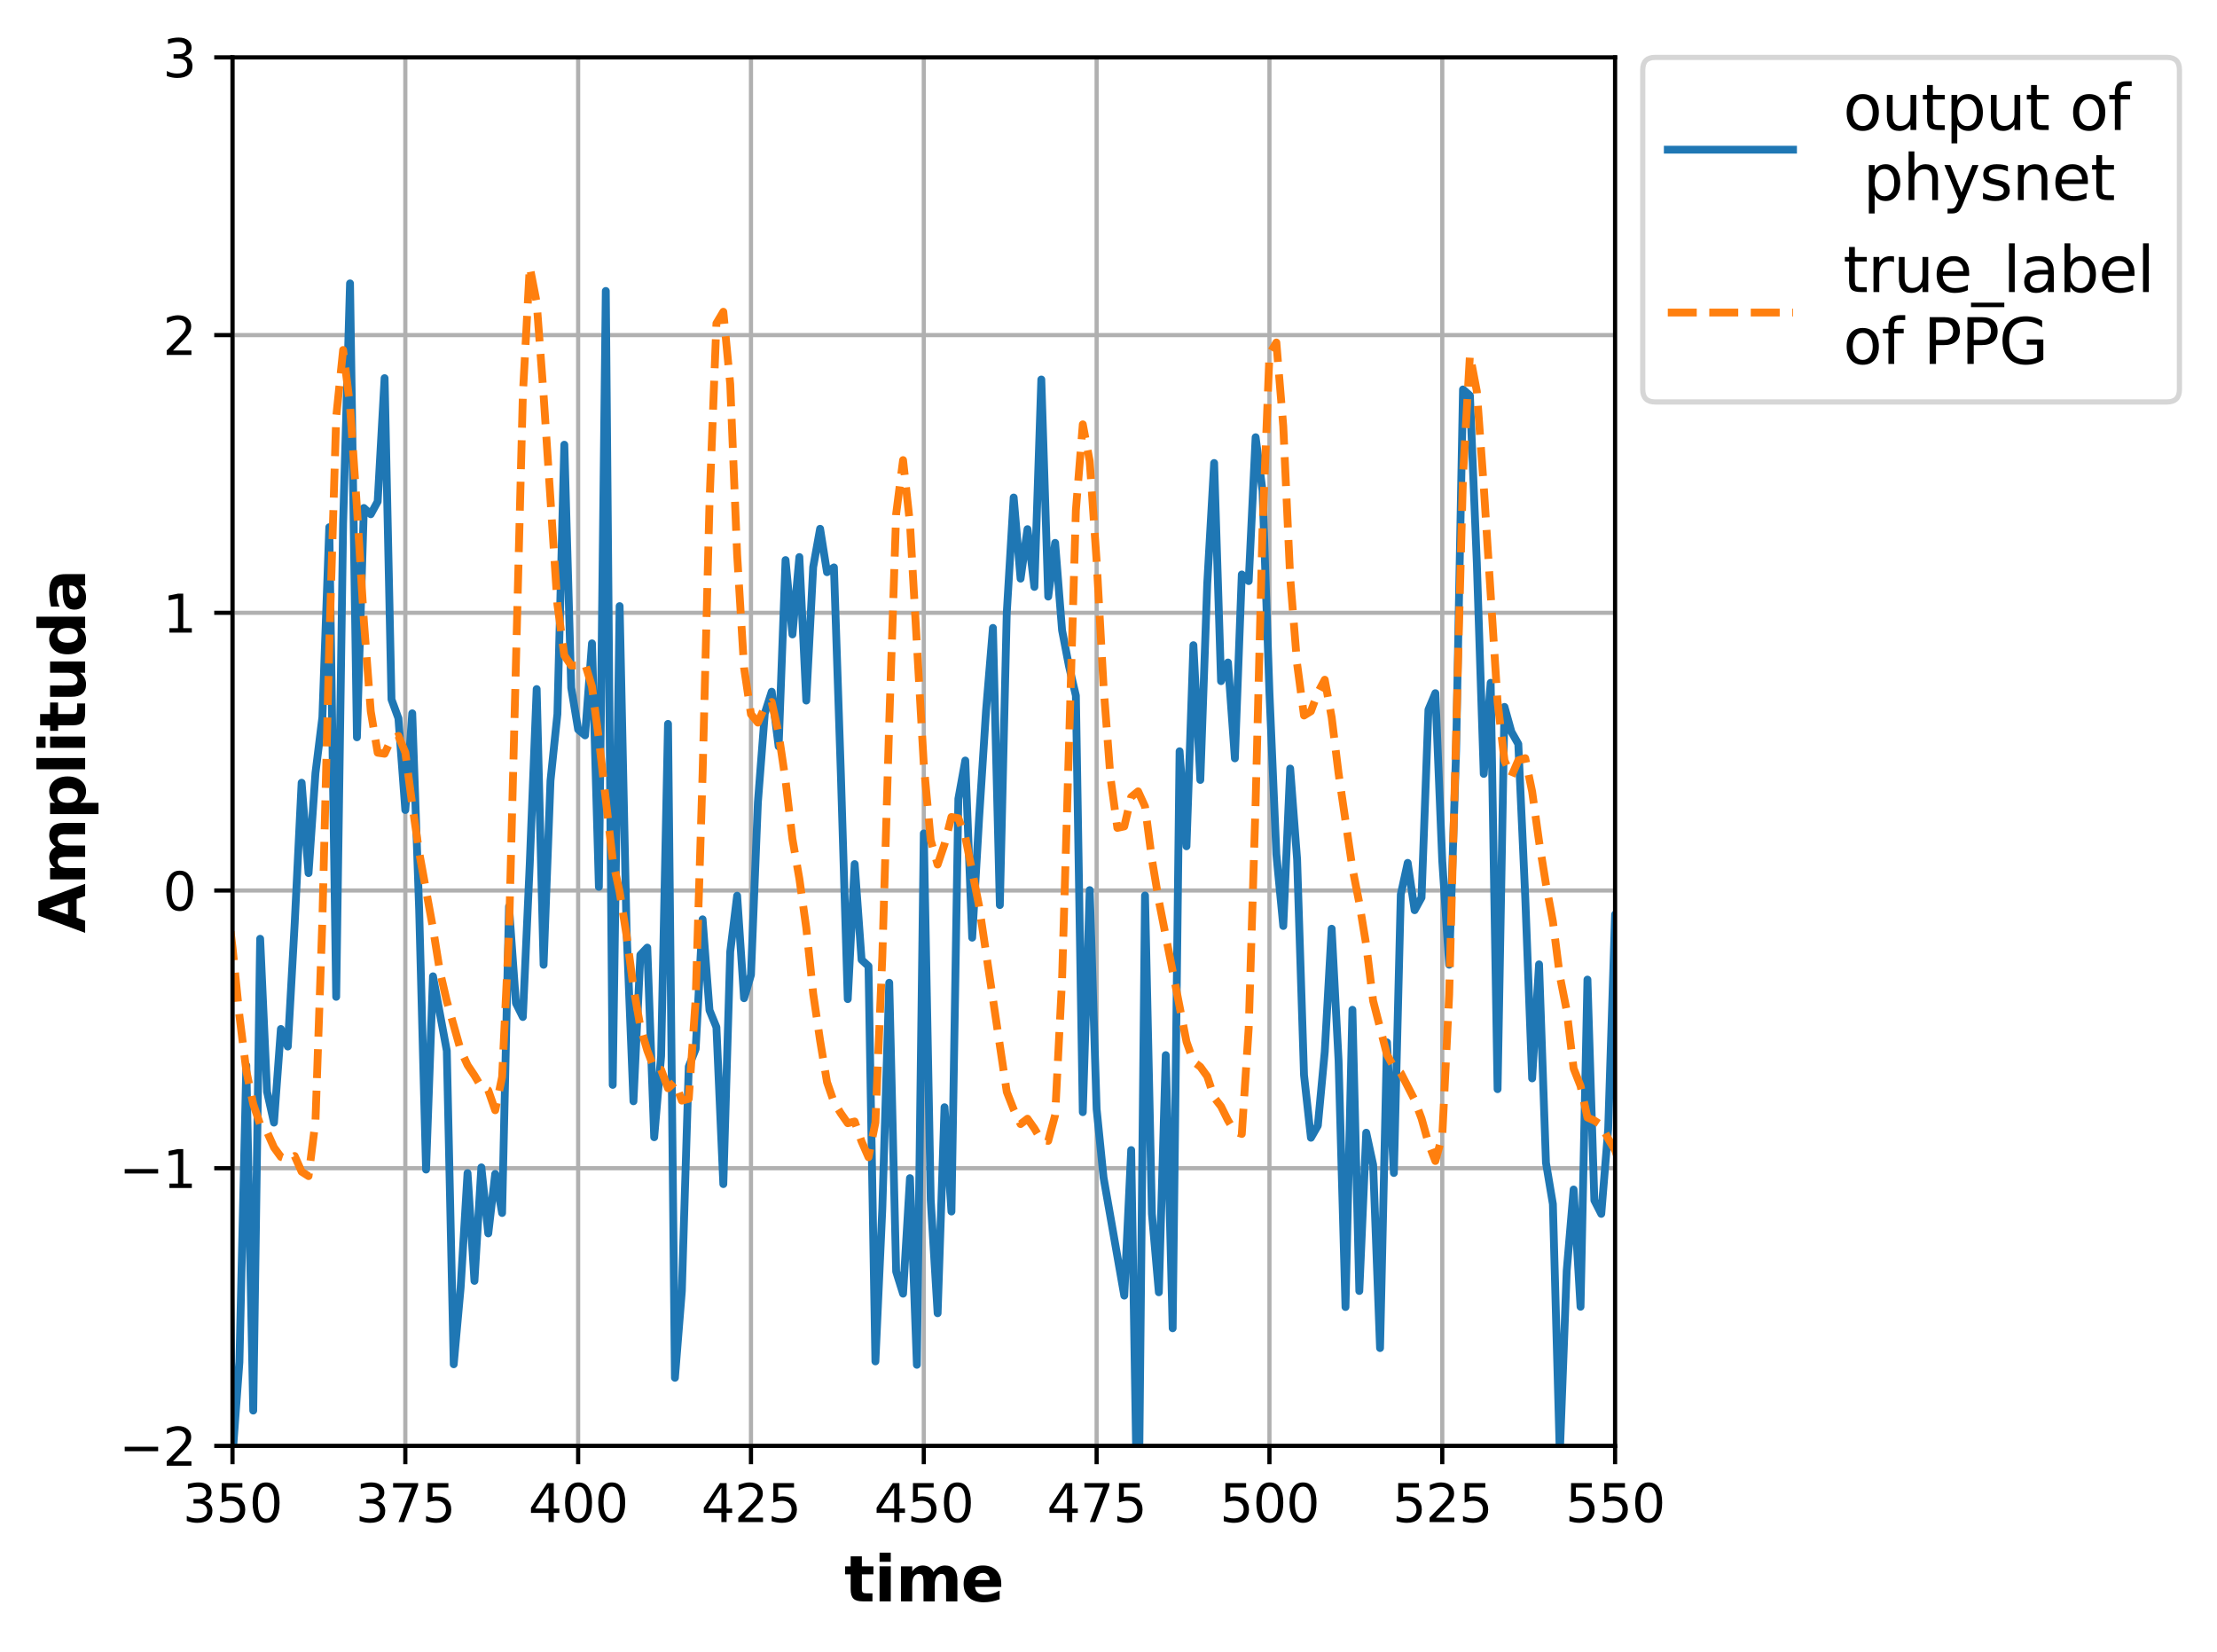 <?xml version="1.0" encoding="utf-8" standalone="no"?>
<!DOCTYPE svg PUBLIC "-//W3C//DTD SVG 1.1//EN"
  "http://www.w3.org/Graphics/SVG/1.1/DTD/svg11.dtd">
<svg xmlns:xlink="http://www.w3.org/1999/xlink" width="424.865pt" height="316.603pt" viewBox="0 0 424.865 316.603" xmlns="http://www.w3.org/2000/svg" version="1.1">
 <defs>
  <style type="text/css">*{stroke-linejoin: round; stroke-linecap: butt}</style>
 </defs>
 <g id="figure_1">
  <g id="patch_1">
   <path d="M 0 316.603 
L 424.865 316.603 
L 424.865 0 
L 0 0 
z
" style="fill: #ffffff"/>
  </g>
  <g id="axes_1">
   <g id="patch_2">
    <path d="M 44.556 277.111 
L 309.516 277.111 
L 309.516 10.999 
L 44.556 10.999 
z
" style="fill: #ffffff"/>
   </g>
   <g id="matplotlib.axis_1">
    <g id="xtick_1">
     <g id="line2d_1">
      <path d="M 44.556 277.111 
L 44.556 10.999 
" clip-path="url(#p9f1ed91731)" style="fill: none; stroke: #b0b0b0; stroke-width: 0.8; stroke-linecap: square"/>
     </g>
     <g id="line2d_2">
      <defs>
       <path id="m38f7ba5876" d="M 0 0 
L 0 3.5 
" style="stroke: #000000; stroke-width: 0.8"/>
      </defs>
      <g>
       <use xlink:href="#m38f7ba5876" x="44.556" y="277.111" style="stroke: #000000; stroke-width: 0.8"/>
      </g>
     </g>
     <g id="text_1">
      <!-- 350 -->
      <g transform="translate(35.012 291.71) scale(0.1 -0.1)">
       <defs>
        <path id="DejaVuSans-33" d="M 2597 2516 
Q 3050 2419 3304 2112 
Q 3559 1806 3559 1356 
Q 3559 666 3084 287 
Q 2609 -91 1734 -91 
Q 1441 -91 1130 -33 
Q 819 25 488 141 
L 488 750 
Q 750 597 1062 519 
Q 1375 441 1716 441 
Q 2309 441 2620 675 
Q 2931 909 2931 1356 
Q 2931 1769 2642 2001 
Q 2353 2234 1838 2234 
L 1294 2234 
L 1294 2753 
L 1863 2753 
Q 2328 2753 2575 2939 
Q 2822 3125 2822 3475 
Q 2822 3834 2567 4026 
Q 2313 4219 1838 4219 
Q 1578 4219 1281 4162 
Q 984 4106 628 3988 
L 628 4550 
Q 988 4650 1302 4700 
Q 1616 4750 1894 4750 
Q 2613 4750 3031 4423 
Q 3450 4097 3450 3541 
Q 3450 3153 3228 2886 
Q 3006 2619 2597 2516 
z
" transform="scale(0.016)"/>
        <path id="DejaVuSans-35" d="M 691 4666 
L 3169 4666 
L 3169 4134 
L 1269 4134 
L 1269 2991 
Q 1406 3038 1543 3061 
Q 1681 3084 1819 3084 
Q 2600 3084 3056 2656 
Q 3513 2228 3513 1497 
Q 3513 744 3044 326 
Q 2575 -91 1722 -91 
Q 1428 -91 1123 -41 
Q 819 9 494 109 
L 494 744 
Q 775 591 1075 516 
Q 1375 441 1709 441 
Q 2250 441 2565 725 
Q 2881 1009 2881 1497 
Q 2881 1984 2565 2268 
Q 2250 2553 1709 2553 
Q 1456 2553 1204 2497 
Q 953 2441 691 2322 
L 691 4666 
z
" transform="scale(0.016)"/>
        <path id="DejaVuSans-30" d="M 2034 4250 
Q 1547 4250 1301 3770 
Q 1056 3291 1056 2328 
Q 1056 1369 1301 889 
Q 1547 409 2034 409 
Q 2525 409 2770 889 
Q 3016 1369 3016 2328 
Q 3016 3291 2770 3770 
Q 2525 4250 2034 4250 
z
M 2034 4750 
Q 2819 4750 3233 4129 
Q 3647 3509 3647 2328 
Q 3647 1150 3233 529 
Q 2819 -91 2034 -91 
Q 1250 -91 836 529 
Q 422 1150 422 2328 
Q 422 3509 836 4129 
Q 1250 4750 2034 4750 
z
" transform="scale(0.016)"/>
       </defs>
       <use xlink:href="#DejaVuSans-33"/>
       <use xlink:href="#DejaVuSans-35" x="63.623"/>
       <use xlink:href="#DejaVuSans-30" x="127.246"/>
      </g>
     </g>
    </g>
    <g id="xtick_2">
     <g id="line2d_3">
      <path d="M 77.676 277.111 
L 77.676 10.999 
" clip-path="url(#p9f1ed91731)" style="fill: none; stroke: #b0b0b0; stroke-width: 0.8; stroke-linecap: square"/>
     </g>
     <g id="line2d_4">
      <g>
       <use xlink:href="#m38f7ba5876" x="77.676" y="277.111" style="stroke: #000000; stroke-width: 0.8"/>
      </g>
     </g>
     <g id="text_2">
      <!-- 375 -->
      <g transform="translate(68.132 291.71) scale(0.1 -0.1)">
       <defs>
        <path id="DejaVuSans-37" d="M 525 4666 
L 3525 4666 
L 3525 4397 
L 1831 0 
L 1172 0 
L 2766 4134 
L 525 4134 
L 525 4666 
z
" transform="scale(0.016)"/>
       </defs>
       <use xlink:href="#DejaVuSans-33"/>
       <use xlink:href="#DejaVuSans-37" x="63.623"/>
       <use xlink:href="#DejaVuSans-35" x="127.246"/>
      </g>
     </g>
    </g>
    <g id="xtick_3">
     <g id="line2d_5">
      <path d="M 110.796 277.111 
L 110.796 10.999 
" clip-path="url(#p9f1ed91731)" style="fill: none; stroke: #b0b0b0; stroke-width: 0.8; stroke-linecap: square"/>
     </g>
     <g id="line2d_6">
      <g>
       <use xlink:href="#m38f7ba5876" x="110.796" y="277.111" style="stroke: #000000; stroke-width: 0.8"/>
      </g>
     </g>
     <g id="text_3">
      <!-- 400 -->
      <g transform="translate(101.252 291.71) scale(0.1 -0.1)">
       <defs>
        <path id="DejaVuSans-34" d="M 2419 4116 
L 825 1625 
L 2419 1625 
L 2419 4116 
z
M 2253 4666 
L 3047 4666 
L 3047 1625 
L 3713 1625 
L 3713 1100 
L 3047 1100 
L 3047 0 
L 2419 0 
L 2419 1100 
L 313 1100 
L 313 1709 
L 2253 4666 
z
" transform="scale(0.016)"/>
       </defs>
       <use xlink:href="#DejaVuSans-34"/>
       <use xlink:href="#DejaVuSans-30" x="63.623"/>
       <use xlink:href="#DejaVuSans-30" x="127.246"/>
      </g>
     </g>
    </g>
    <g id="xtick_4">
     <g id="line2d_7">
      <path d="M 143.916 277.111 
L 143.916 10.999 
" clip-path="url(#p9f1ed91731)" style="fill: none; stroke: #b0b0b0; stroke-width: 0.8; stroke-linecap: square"/>
     </g>
     <g id="line2d_8">
      <g>
       <use xlink:href="#m38f7ba5876" x="143.916" y="277.111" style="stroke: #000000; stroke-width: 0.8"/>
      </g>
     </g>
     <g id="text_4">
      <!-- 425 -->
      <g transform="translate(134.372 291.71) scale(0.1 -0.1)">
       <defs>
        <path id="DejaVuSans-32" d="M 1228 531 
L 3431 531 
L 3431 0 
L 469 0 
L 469 531 
Q 828 903 1448 1529 
Q 2069 2156 2228 2338 
Q 2531 2678 2651 2914 
Q 2772 3150 2772 3378 
Q 2772 3750 2511 3984 
Q 2250 4219 1831 4219 
Q 1534 4219 1204 4116 
Q 875 4013 500 3803 
L 500 4441 
Q 881 4594 1212 4672 
Q 1544 4750 1819 4750 
Q 2544 4750 2975 4387 
Q 3406 4025 3406 3419 
Q 3406 3131 3298 2873 
Q 3191 2616 2906 2266 
Q 2828 2175 2409 1742 
Q 1991 1309 1228 531 
z
" transform="scale(0.016)"/>
       </defs>
       <use xlink:href="#DejaVuSans-34"/>
       <use xlink:href="#DejaVuSans-32" x="63.623"/>
       <use xlink:href="#DejaVuSans-35" x="127.246"/>
      </g>
     </g>
    </g>
    <g id="xtick_5">
     <g id="line2d_9">
      <path d="M 177.036 277.111 
L 177.036 10.999 
" clip-path="url(#p9f1ed91731)" style="fill: none; stroke: #b0b0b0; stroke-width: 0.8; stroke-linecap: square"/>
     </g>
     <g id="line2d_10">
      <g>
       <use xlink:href="#m38f7ba5876" x="177.036" y="277.111" style="stroke: #000000; stroke-width: 0.8"/>
      </g>
     </g>
     <g id="text_5">
      <!-- 450 -->
      <g transform="translate(167.492 291.71) scale(0.1 -0.1)">
       <use xlink:href="#DejaVuSans-34"/>
       <use xlink:href="#DejaVuSans-35" x="63.623"/>
       <use xlink:href="#DejaVuSans-30" x="127.246"/>
      </g>
     </g>
    </g>
    <g id="xtick_6">
     <g id="line2d_11">
      <path d="M 210.156 277.111 
L 210.156 10.999 
" clip-path="url(#p9f1ed91731)" style="fill: none; stroke: #b0b0b0; stroke-width: 0.8; stroke-linecap: square"/>
     </g>
     <g id="line2d_12">
      <g>
       <use xlink:href="#m38f7ba5876" x="210.156" y="277.111" style="stroke: #000000; stroke-width: 0.8"/>
      </g>
     </g>
     <g id="text_6">
      <!-- 475 -->
      <g transform="translate(200.612 291.71) scale(0.1 -0.1)">
       <use xlink:href="#DejaVuSans-34"/>
       <use xlink:href="#DejaVuSans-37" x="63.623"/>
       <use xlink:href="#DejaVuSans-35" x="127.246"/>
      </g>
     </g>
    </g>
    <g id="xtick_7">
     <g id="line2d_13">
      <path d="M 243.276 277.111 
L 243.276 10.999 
" clip-path="url(#p9f1ed91731)" style="fill: none; stroke: #b0b0b0; stroke-width: 0.8; stroke-linecap: square"/>
     </g>
     <g id="line2d_14">
      <g>
       <use xlink:href="#m38f7ba5876" x="243.276" y="277.111" style="stroke: #000000; stroke-width: 0.8"/>
      </g>
     </g>
     <g id="text_7">
      <!-- 500 -->
      <g transform="translate(233.732 291.71) scale(0.1 -0.1)">
       <use xlink:href="#DejaVuSans-35"/>
       <use xlink:href="#DejaVuSans-30" x="63.623"/>
       <use xlink:href="#DejaVuSans-30" x="127.246"/>
      </g>
     </g>
    </g>
    <g id="xtick_8">
     <g id="line2d_15">
      <path d="M 276.396 277.111 
L 276.396 10.999 
" clip-path="url(#p9f1ed91731)" style="fill: none; stroke: #b0b0b0; stroke-width: 0.8; stroke-linecap: square"/>
     </g>
     <g id="line2d_16">
      <g>
       <use xlink:href="#m38f7ba5876" x="276.396" y="277.111" style="stroke: #000000; stroke-width: 0.8"/>
      </g>
     </g>
     <g id="text_8">
      <!-- 525 -->
      <g transform="translate(266.852 291.71) scale(0.1 -0.1)">
       <use xlink:href="#DejaVuSans-35"/>
       <use xlink:href="#DejaVuSans-32" x="63.623"/>
       <use xlink:href="#DejaVuSans-35" x="127.246"/>
      </g>
     </g>
    </g>
    <g id="xtick_9">
     <g id="line2d_17">
      <path d="M 309.516 277.111 
L 309.516 10.999 
" clip-path="url(#p9f1ed91731)" style="fill: none; stroke: #b0b0b0; stroke-width: 0.8; stroke-linecap: square"/>
     </g>
     <g id="line2d_18">
      <g>
       <use xlink:href="#m38f7ba5876" x="309.516" y="277.111" style="stroke: #000000; stroke-width: 0.8"/>
      </g>
     </g>
     <g id="text_9">
      <!-- 550 -->
      <g transform="translate(299.972 291.71) scale(0.1 -0.1)">
       <use xlink:href="#DejaVuSans-35"/>
       <use xlink:href="#DejaVuSans-35" x="63.623"/>
       <use xlink:href="#DejaVuSans-30" x="127.246"/>
      </g>
     </g>
    </g>
    <g id="text_10">
     <!-- time -->
     <g transform="translate(161.789 306.907) scale(0.12 -0.12)">
      <defs>
       <path id="DejaVuSans-Bold-74" d="M 1759 4494 
L 1759 3500 
L 2913 3500 
L 2913 2700 
L 1759 2700 
L 1759 1216 
Q 1759 972 1856 886 
Q 1953 800 2241 800 
L 2816 800 
L 2816 0 
L 1856 0 
Q 1194 0 917 276 
Q 641 553 641 1216 
L 641 2700 
L 84 2700 
L 84 3500 
L 641 3500 
L 641 4494 
L 1759 4494 
z
" transform="scale(0.016)"/>
       <path id="DejaVuSans-Bold-69" d="M 538 3500 
L 1656 3500 
L 1656 0 
L 538 0 
L 538 3500 
z
M 538 4863 
L 1656 4863 
L 1656 3950 
L 538 3950 
L 538 4863 
z
" transform="scale(0.016)"/>
       <path id="DejaVuSans-Bold-6d" d="M 3781 2919 
Q 3994 3244 4286 3414 
Q 4578 3584 4928 3584 
Q 5531 3584 5847 3212 
Q 6163 2841 6163 2131 
L 6163 0 
L 5038 0 
L 5038 1825 
Q 5041 1866 5042 1909 
Q 5044 1953 5044 2034 
Q 5044 2406 4934 2573 
Q 4825 2741 4581 2741 
Q 4263 2741 4089 2478 
Q 3916 2216 3909 1719 
L 3909 0 
L 2784 0 
L 2784 1825 
Q 2784 2406 2684 2573 
Q 2584 2741 2328 2741 
Q 2006 2741 1831 2477 
Q 1656 2213 1656 1722 
L 1656 0 
L 531 0 
L 531 3500 
L 1656 3500 
L 1656 2988 
Q 1863 3284 2130 3434 
Q 2397 3584 2719 3584 
Q 3081 3584 3359 3409 
Q 3638 3234 3781 2919 
z
" transform="scale(0.016)"/>
       <path id="DejaVuSans-Bold-65" d="M 4031 1759 
L 4031 1441 
L 1416 1441 
Q 1456 1047 1700 850 
Q 1944 653 2381 653 
Q 2734 653 3104 758 
Q 3475 863 3866 1075 
L 3866 213 
Q 3469 63 3072 -14 
Q 2675 -91 2278 -91 
Q 1328 -91 801 392 
Q 275 875 275 1747 
Q 275 2603 792 3093 
Q 1309 3584 2216 3584 
Q 3041 3584 3536 3087 
Q 4031 2591 4031 1759 
z
M 2881 2131 
Q 2881 2450 2695 2645 
Q 2509 2841 2209 2841 
Q 1884 2841 1681 2658 
Q 1478 2475 1428 2131 
L 2881 2131 
z
" transform="scale(0.016)"/>
      </defs>
      <use xlink:href="#DejaVuSans-Bold-74"/>
      <use xlink:href="#DejaVuSans-Bold-69" x="47.803"/>
      <use xlink:href="#DejaVuSans-Bold-6d" x="82.08"/>
      <use xlink:href="#DejaVuSans-Bold-65" x="186.279"/>
     </g>
    </g>
   </g>
   <g id="matplotlib.axis_2">
    <g id="ytick_1">
     <g id="line2d_19">
      <path d="M 44.556 277.111 
L 309.516 277.111 
" clip-path="url(#p9f1ed91731)" style="fill: none; stroke: #b0b0b0; stroke-width: 0.8; stroke-linecap: square"/>
     </g>
     <g id="line2d_20">
      <defs>
       <path id="m773b72e01a" d="M 0 0 
L -3.5 0 
" style="stroke: #000000; stroke-width: 0.8"/>
      </defs>
      <g>
       <use xlink:href="#m773b72e01a" x="44.556" y="277.111" style="stroke: #000000; stroke-width: 0.8"/>
      </g>
     </g>
     <g id="text_11">
      <!-- −2 -->
      <g transform="translate(22.814 280.91) scale(0.1 -0.1)">
       <defs>
        <path id="DejaVuSans-2212" d="M 678 2272 
L 4684 2272 
L 4684 1741 
L 678 1741 
L 678 2272 
z
" transform="scale(0.016)"/>
       </defs>
       <use xlink:href="#DejaVuSans-2212"/>
       <use xlink:href="#DejaVuSans-32" x="83.789"/>
      </g>
     </g>
    </g>
    <g id="ytick_2">
     <g id="line2d_21">
      <path d="M 44.556 223.889 
L 309.516 223.889 
" clip-path="url(#p9f1ed91731)" style="fill: none; stroke: #b0b0b0; stroke-width: 0.8; stroke-linecap: square"/>
     </g>
     <g id="line2d_22">
      <g>
       <use xlink:href="#m773b72e01a" x="44.556" y="223.889" style="stroke: #000000; stroke-width: 0.8"/>
      </g>
     </g>
     <g id="text_12">
      <!-- −1 -->
      <g transform="translate(22.814 227.688) scale(0.1 -0.1)">
       <defs>
        <path id="DejaVuSans-31" d="M 794 531 
L 1825 531 
L 1825 4091 
L 703 3866 
L 703 4441 
L 1819 4666 
L 2450 4666 
L 2450 531 
L 3481 531 
L 3481 0 
L 794 0 
L 794 531 
z
" transform="scale(0.016)"/>
       </defs>
       <use xlink:href="#DejaVuSans-2212"/>
       <use xlink:href="#DejaVuSans-31" x="83.789"/>
      </g>
     </g>
    </g>
    <g id="ytick_3">
     <g id="line2d_23">
      <path d="M 44.556 170.666 
L 309.516 170.666 
" clip-path="url(#p9f1ed91731)" style="fill: none; stroke: #b0b0b0; stroke-width: 0.8; stroke-linecap: square"/>
     </g>
     <g id="line2d_24">
      <g>
       <use xlink:href="#m773b72e01a" x="44.556" y="170.666" style="stroke: #000000; stroke-width: 0.8"/>
      </g>
     </g>
     <g id="text_13">
      <!-- 0 -->
      <g transform="translate(31.193 174.466) scale(0.1 -0.1)">
       <use xlink:href="#DejaVuSans-30"/>
      </g>
     </g>
    </g>
    <g id="ytick_4">
     <g id="line2d_25">
      <path d="M 44.556 117.444 
L 309.516 117.444 
" clip-path="url(#p9f1ed91731)" style="fill: none; stroke: #b0b0b0; stroke-width: 0.8; stroke-linecap: square"/>
     </g>
     <g id="line2d_26">
      <g>
       <use xlink:href="#m773b72e01a" x="44.556" y="117.444" style="stroke: #000000; stroke-width: 0.8"/>
      </g>
     </g>
     <g id="text_14">
      <!-- 1 -->
      <g transform="translate(31.193 121.243) scale(0.1 -0.1)">
       <use xlink:href="#DejaVuSans-31"/>
      </g>
     </g>
    </g>
    <g id="ytick_5">
     <g id="line2d_27">
      <path d="M 44.556 64.222 
L 309.516 64.222 
" clip-path="url(#p9f1ed91731)" style="fill: none; stroke: #b0b0b0; stroke-width: 0.8; stroke-linecap: square"/>
     </g>
     <g id="line2d_28">
      <g>
       <use xlink:href="#m773b72e01a" x="44.556" y="64.222" style="stroke: #000000; stroke-width: 0.8"/>
      </g>
     </g>
     <g id="text_15">
      <!-- 2 -->
      <g transform="translate(31.193 68.021) scale(0.1 -0.1)">
       <use xlink:href="#DejaVuSans-32"/>
      </g>
     </g>
    </g>
    <g id="ytick_6">
     <g id="line2d_29">
      <path d="M 44.556 10.999 
L 309.516 10.999 
" clip-path="url(#p9f1ed91731)" style="fill: none; stroke: #b0b0b0; stroke-width: 0.8; stroke-linecap: square"/>
     </g>
     <g id="line2d_30">
      <g>
       <use xlink:href="#m773b72e01a" x="44.556" y="10.999" style="stroke: #000000; stroke-width: 0.8"/>
      </g>
     </g>
     <g id="text_16">
      <!-- 3 -->
      <g transform="translate(31.193 14.798) scale(0.1 -0.1)">
       <use xlink:href="#DejaVuSans-33"/>
      </g>
     </g>
    </g>
    <g id="text_17">
     <!-- Amplituda -->
     <g transform="translate(16.318 178.842) rotate(-90) scale(0.12 -0.12)">
      <defs>
       <path id="DejaVuSans-Bold-41" d="M 3419 850 
L 1538 850 
L 1241 0 
L 31 0 
L 1759 4666 
L 3194 4666 
L 4922 0 
L 3713 0 
L 3419 850 
z
M 1838 1716 
L 3116 1716 
L 2478 3572 
L 1838 1716 
z
" transform="scale(0.016)"/>
       <path id="DejaVuSans-Bold-70" d="M 1656 506 
L 1656 -1331 
L 538 -1331 
L 538 3500 
L 1656 3500 
L 1656 2988 
Q 1888 3294 2169 3439 
Q 2450 3584 2816 3584 
Q 3463 3584 3878 3070 
Q 4294 2556 4294 1747 
Q 4294 938 3878 423 
Q 3463 -91 2816 -91 
Q 2450 -91 2169 54 
Q 1888 200 1656 506 
z
M 2400 2772 
Q 2041 2772 1848 2508 
Q 1656 2244 1656 1747 
Q 1656 1250 1848 986 
Q 2041 722 2400 722 
Q 2759 722 2948 984 
Q 3138 1247 3138 1747 
Q 3138 2247 2948 2509 
Q 2759 2772 2400 2772 
z
" transform="scale(0.016)"/>
       <path id="DejaVuSans-Bold-6c" d="M 538 4863 
L 1656 4863 
L 1656 0 
L 538 0 
L 538 4863 
z
" transform="scale(0.016)"/>
       <path id="DejaVuSans-Bold-75" d="M 500 1363 
L 500 3500 
L 1625 3500 
L 1625 3150 
Q 1625 2866 1622 2436 
Q 1619 2006 1619 1863 
Q 1619 1441 1641 1255 
Q 1663 1069 1716 984 
Q 1784 875 1895 815 
Q 2006 756 2150 756 
Q 2500 756 2700 1025 
Q 2900 1294 2900 1772 
L 2900 3500 
L 4019 3500 
L 4019 0 
L 2900 0 
L 2900 506 
Q 2647 200 2364 54 
Q 2081 -91 1741 -91 
Q 1134 -91 817 281 
Q 500 653 500 1363 
z
" transform="scale(0.016)"/>
       <path id="DejaVuSans-Bold-64" d="M 2919 2988 
L 2919 4863 
L 4044 4863 
L 4044 0 
L 2919 0 
L 2919 506 
Q 2688 197 2409 53 
Q 2131 -91 1766 -91 
Q 1119 -91 703 423 
Q 288 938 288 1747 
Q 288 2556 703 3070 
Q 1119 3584 1766 3584 
Q 2128 3584 2408 3439 
Q 2688 3294 2919 2988 
z
M 2181 722 
Q 2541 722 2730 984 
Q 2919 1247 2919 1747 
Q 2919 2247 2730 2509 
Q 2541 2772 2181 2772 
Q 1825 2772 1636 2509 
Q 1447 2247 1447 1747 
Q 1447 1247 1636 984 
Q 1825 722 2181 722 
z
" transform="scale(0.016)"/>
       <path id="DejaVuSans-Bold-61" d="M 2106 1575 
Q 1756 1575 1579 1456 
Q 1403 1338 1403 1106 
Q 1403 894 1545 773 
Q 1688 653 1941 653 
Q 2256 653 2472 879 
Q 2688 1106 2688 1447 
L 2688 1575 
L 2106 1575 
z
M 3816 1997 
L 3816 0 
L 2688 0 
L 2688 519 
Q 2463 200 2181 54 
Q 1900 -91 1497 -91 
Q 953 -91 614 226 
Q 275 544 275 1050 
Q 275 1666 698 1953 
Q 1122 2241 2028 2241 
L 2688 2241 
L 2688 2328 
Q 2688 2594 2478 2717 
Q 2269 2841 1825 2841 
Q 1466 2841 1156 2769 
Q 847 2697 581 2553 
L 581 3406 
Q 941 3494 1303 3539 
Q 1666 3584 2028 3584 
Q 2975 3584 3395 3211 
Q 3816 2838 3816 1997 
z
" transform="scale(0.016)"/>
      </defs>
      <use xlink:href="#DejaVuSans-Bold-41"/>
      <use xlink:href="#DejaVuSans-Bold-6d" x="77.393"/>
      <use xlink:href="#DejaVuSans-Bold-70" x="181.592"/>
      <use xlink:href="#DejaVuSans-Bold-6c" x="253.174"/>
      <use xlink:href="#DejaVuSans-Bold-69" x="287.451"/>
      <use xlink:href="#DejaVuSans-Bold-74" x="321.729"/>
      <use xlink:href="#DejaVuSans-Bold-75" x="369.531"/>
      <use xlink:href="#DejaVuSans-Bold-64" x="440.723"/>
      <use xlink:href="#DejaVuSans-Bold-61" x="512.305"/>
     </g>
    </g>
   </g>
   <g id="line2d_31">
    <path d="M 43.231 186.874 
L 44.556 279.065 
L 45.881 261.056 
L 47.206 204.202 
L 48.53 270.345 
L 49.855 179.918 
L 51.18 209.24 
L 52.505 215.152 
L 53.83 197.207 
L 55.154 200.569 
L 56.479 176.878 
L 57.804 150.009 
L 59.129 167.333 
L 60.454 148.146 
L 61.778 137.485 
L 63.103 101.034 
L 64.428 191.048 
L 65.753 100.346 
L 67.078 54.311 
L 68.402 141.309 
L 69.727 97.354 
L 71.052 98.557 
L 72.377 96.126 
L 73.702 72.47 
L 75.026 134.046 
L 76.351 137.654 
L 77.676 155.245 
L 79.001 136.707 
L 80.326 174.304 
L 81.65 224.153 
L 82.975 187.107 
L 85.625 201.395 
L 86.95 261.467 
L 88.274 246.812 
L 89.599 224.82 
L 90.924 245.487 
L 92.249 223.729 
L 93.574 236.391 
L 94.898 224.976 
L 96.223 232.473 
L 97.548 173.727 
L 98.873 192.255 
L 100.198 194.913 
L 101.522 165.57 
L 102.847 132.06 
L 104.172 184.905 
L 105.497 149.616 
L 106.822 136.847 
L 108.146 85.228 
L 109.471 131.804 
L 110.796 139.813 
L 112.121 140.936 
L 113.446 123.299 
L 114.77 169.975 
L 116.095 55.763 
L 117.42 207.923 
L 118.745 116.16 
L 120.07 178.105 
L 121.394 211.063 
L 122.719 183.008 
L 124.044 181.608 
L 125.369 217.954 
L 126.694 202.431 
L 128.018 138.734 
L 129.343 264.058 
L 130.668 247.433 
L 131.993 204.412 
L 133.318 201.042 
L 134.642 176.189 
L 135.967 193.611 
L 137.292 196.856 
L 138.617 226.937 
L 139.942 182.383 
L 141.266 171.659 
L 142.591 191.313 
L 143.916 186.837 
L 145.241 153.786 
L 146.566 136.71 
L 147.89 132.568 
L 149.215 143.045 
L 150.54 107.337 
L 151.865 121.592 
L 153.19 106.759 
L 154.514 134.267 
L 155.839 108.675 
L 157.164 101.339 
L 158.489 109.664 
L 159.814 108.744 
L 161.138 148.178 
L 162.463 191.481 
L 163.788 165.602 
L 165.113 183.95 
L 166.438 185.168 
L 167.762 260.914 
L 169.087 231.631 
L 170.412 188.345 
L 171.737 243.694 
L 173.062 247.937 
L 174.386 225.792 
L 175.711 261.568 
L 177.036 159.726 
L 178.361 229.973 
L 179.686 251.684 
L 181.01 212.202 
L 182.335 232.193 
L 183.66 153.105 
L 184.985 145.757 
L 186.31 179.71 
L 187.634 156.834 
L 188.959 136.307 
L 190.284 120.338 
L 191.609 173.459 
L 192.934 117.498 
L 194.258 95.345 
L 195.583 110.9 
L 196.908 101.411 
L 198.233 112.484 
L 199.558 72.731 
L 200.882 114.34 
L 202.207 104.038 
L 203.532 120.784 
L 204.857 127.662 
L 206.182 133.322 
L 207.506 213.152 
L 208.831 170.593 
L 210.156 212.545 
L 211.481 225.667 
L 215.455 248.312 
L 216.78 220.414 
L 218.105 300.638 
L 219.43 171.621 
L 220.754 232.626 
L 222.079 247.673 
L 223.404 202.215 
L 224.729 254.564 
L 226.054 143.981 
L 227.378 162.193 
L 228.703 123.652 
L 230.028 149.478 
L 231.353 111.885 
L 232.678 88.737 
L 234.002 130.541 
L 235.327 126.966 
L 236.652 145.342 
L 237.977 110.097 
L 239.302 111.365 
L 240.626 83.797 
L 241.951 94.048 
L 243.276 132.755 
L 244.601 163.703 
L 245.926 177.472 
L 247.25 147.295 
L 248.575 164.686 
L 249.9 206.03 
L 251.225 218.055 
L 252.55 215.732 
L 253.874 201.557 
L 255.199 177.994 
L 256.524 203.281 
L 257.849 250.495 
L 259.174 193.526 
L 260.498 247.421 
L 261.823 217.083 
L 263.148 223.236 
L 264.473 258.361 
L 265.798 199.771 
L 267.122 224.805 
L 268.447 171.414 
L 269.772 165.371 
L 271.097 174.444 
L 272.422 172.014 
L 273.746 136.019 
L 275.071 132.845 
L 276.396 165.013 
L 277.721 184.892 
L 279.046 143.882 
L 280.37 74.635 
L 281.695 75.815 
L 283.02 107.92 
L 284.345 148.324 
L 285.67 130.861 
L 286.994 208.742 
L 288.319 135.481 
L 289.644 140.246 
L 290.969 142.591 
L 292.294 171.85 
L 293.618 206.676 
L 294.943 184.82 
L 296.268 222.843 
L 297.593 230.759 
L 298.918 278.695 
L 300.242 243.564 
L 301.567 227.973 
L 302.892 250.439 
L 304.217 187.742 
L 305.542 230.05 
L 306.866 232.641 
L 308.191 216.43 
L 309.516 175.255 
L 310.841 187.629 
L 310.841 187.629 
" clip-path="url(#p9f1ed91731)" style="fill: none; stroke: #1f77b4; stroke-width: 1.5; stroke-linecap: square"/>
   </g>
   <g id="line2d_32">
    <path d="M 43.231 170.635 
L 44.556 181.551 
L 45.881 194.658 
L 47.206 205.227 
L 48.53 211.596 
L 49.855 215.495 
L 51.18 216.931 
L 52.505 219.905 
L 53.83 221.725 
L 55.154 222.178 
L 56.479 221.552 
L 57.804 224.557 
L 59.129 225.406 
L 60.454 214.955 
L 61.778 176.357 
L 63.103 123.469 
L 64.428 79.934 
L 65.753 67.076 
L 67.078 77.755 
L 68.402 97.263 
L 69.727 118.958 
L 71.052 136.33 
L 72.377 144.264 
L 73.702 144.457 
L 75.026 141.573 
L 76.351 141.042 
L 77.676 144.217 
L 79.001 154.216 
L 80.326 163.325 
L 82.975 177.895 
L 84.3 186.171 
L 85.625 191.86 
L 88.274 201.216 
L 89.599 204.123 
L 90.924 206.111 
L 92.249 208.319 
L 93.574 208.968 
L 94.898 212.785 
L 96.223 206.394 
L 97.548 178.659 
L 100.198 75.659 
L 101.522 51.152 
L 102.847 57.947 
L 104.172 75.707 
L 106.822 115.839 
L 108.146 125.621 
L 109.471 127.553 
L 110.796 127.55 
L 112.121 127.221 
L 113.446 131.59 
L 114.77 141.678 
L 117.42 164.814 
L 118.745 170.919 
L 120.07 179.252 
L 121.394 189.232 
L 122.719 196.794 
L 124.044 201.336 
L 125.369 204.779 
L 126.694 205.018 
L 128.018 208.568 
L 129.343 207.348 
L 130.668 210.938 
L 131.993 210.597 
L 133.318 191.456 
L 134.642 148.395 
L 135.967 96.399 
L 137.292 61.98 
L 138.617 59.749 
L 139.942 73.635 
L 141.266 106.318 
L 142.591 127.969 
L 143.916 136.885 
L 145.241 138.489 
L 146.566 135.461 
L 147.89 134.542 
L 149.215 140.602 
L 150.54 149.569 
L 151.865 160.802 
L 153.19 168.401 
L 154.514 177.848 
L 155.839 190.435 
L 157.164 199.431 
L 158.489 207.395 
L 159.814 211.216 
L 161.138 213.374 
L 162.463 215.264 
L 163.788 214.936 
L 165.113 218.765 
L 166.438 221.777 
L 167.762 215.132 
L 169.087 183.36 
L 170.412 138.505 
L 171.737 98.485 
L 173.062 88.178 
L 174.386 100.34 
L 177.036 146.545 
L 178.361 161.005 
L 179.686 165.698 
L 181.01 161.799 
L 182.335 156.576 
L 183.66 156.814 
L 184.985 160.365 
L 187.634 173.65 
L 192.934 209.246 
L 194.258 212.636 
L 195.583 215.43 
L 196.908 214.403 
L 198.233 216.277 
L 199.558 218.514 
L 200.882 218.651 
L 202.207 213.712 
L 203.532 187.767 
L 206.182 97.805 
L 207.506 81.326 
L 208.831 88.359 
L 210.156 107.509 
L 211.481 131.51 
L 212.806 148.964 
L 214.13 158.671 
L 215.455 158.386 
L 216.78 152.747 
L 218.105 151.664 
L 219.43 154.574 
L 220.754 164.704 
L 222.079 172.634 
L 227.378 199.649 
L 228.703 203.448 
L 230.028 204.451 
L 231.353 206.283 
L 232.678 210.333 
L 234.002 212.049 
L 235.327 214.72 
L 236.652 216.88 
L 237.977 217.328 
L 239.302 197.031 
L 240.626 153.793 
L 241.951 101.23 
L 243.276 67.877 
L 244.601 65.639 
L 245.926 81.68 
L 247.25 110.731 
L 248.575 127.225 
L 249.9 137.132 
L 251.225 136.316 
L 252.55 132.751 
L 253.874 130.27 
L 255.199 137.473 
L 256.524 148.236 
L 259.174 166.377 
L 260.498 173.071 
L 261.823 181.101 
L 263.148 191.828 
L 265.798 202.118 
L 267.122 204.523 
L 268.447 205.636 
L 271.097 210.796 
L 272.422 214.365 
L 273.746 219.063 
L 275.071 222.509 
L 276.396 217.702 
L 277.721 190.597 
L 280.37 91.15 
L 281.695 68.056 
L 283.02 74.986 
L 284.345 93.214 
L 286.994 134.511 
L 288.319 145.737 
L 289.644 148.787 
L 290.969 145.72 
L 292.294 145.306 
L 293.618 151.708 
L 294.943 161.253 
L 296.268 169.465 
L 297.593 176.59 
L 298.918 186.996 
L 300.242 193.683 
L 301.567 204.777 
L 302.892 208.124 
L 304.217 214.173 
L 305.542 214.762 
L 306.866 215.62 
L 308.191 218.241 
L 309.516 220.44 
L 310.841 224.176 
L 310.841 224.176 
" clip-path="url(#p9f1ed91731)" style="fill: none; stroke-dasharray: 5.55,2.4; stroke-dashoffset: 0; stroke: #ff7f0e; stroke-width: 1.5"/>
   </g>
   <g id="patch_3">
    <path d="M 44.556 277.111 
L 44.556 10.999 
" style="fill: none; stroke: #000000; stroke-width: 0.8; stroke-linejoin: miter; stroke-linecap: square"/>
   </g>
   <g id="patch_4">
    <path d="M 309.516 277.111 
L 309.516 10.999 
" style="fill: none; stroke: #000000; stroke-width: 0.8; stroke-linejoin: miter; stroke-linecap: square"/>
   </g>
   <g id="patch_5">
    <path d="M 44.556 277.111 
L 309.516 277.111 
" style="fill: none; stroke: #000000; stroke-width: 0.8; stroke-linejoin: miter; stroke-linecap: square"/>
   </g>
   <g id="patch_6">
    <path d="M 44.556 10.999 
L 309.516 10.999 
" style="fill: none; stroke: #000000; stroke-width: 0.8; stroke-linejoin: miter; stroke-linecap: square"/>
   </g>
   <g id="legend_1">
    <g id="patch_7">
     <path d="M 317.215 77.035 
L 415.265 77.035 
Q 417.665 77.035 417.665 74.635 
L 417.665 13.399 
Q 417.665 10.999 415.265 10.999 
L 317.215 10.999 
Q 314.815 10.999 314.815 13.399 
L 314.815 74.635 
Q 314.815 77.035 317.215 77.035 
z
" style="fill: #ffffff; opacity: 0.8; stroke: #cccccc; stroke-linejoin: miter"/>
    </g>
    <g id="line2d_33">
     <path d="M 319.615 28.684 
L 331.615 28.684 
L 343.615 28.684 
" style="fill: none; stroke: #1f77b4; stroke-width: 1.5; stroke-linecap: square"/>
    </g>
    <g id="text_18">
     <!-- output of -->
     <g transform="translate(353.215 24.917) scale(0.12 -0.12)">
      <defs>
       <path id="DejaVuSans-6f" d="M 1959 3097 
Q 1497 3097 1228 2736 
Q 959 2375 959 1747 
Q 959 1119 1226 758 
Q 1494 397 1959 397 
Q 2419 397 2687 759 
Q 2956 1122 2956 1747 
Q 2956 2369 2687 2733 
Q 2419 3097 1959 3097 
z
M 1959 3584 
Q 2709 3584 3137 3096 
Q 3566 2609 3566 1747 
Q 3566 888 3137 398 
Q 2709 -91 1959 -91 
Q 1206 -91 779 398 
Q 353 888 353 1747 
Q 353 2609 779 3096 
Q 1206 3584 1959 3584 
z
" transform="scale(0.016)"/>
       <path id="DejaVuSans-75" d="M 544 1381 
L 544 3500 
L 1119 3500 
L 1119 1403 
Q 1119 906 1312 657 
Q 1506 409 1894 409 
Q 2359 409 2629 706 
Q 2900 1003 2900 1516 
L 2900 3500 
L 3475 3500 
L 3475 0 
L 2900 0 
L 2900 538 
Q 2691 219 2414 64 
Q 2138 -91 1772 -91 
Q 1169 -91 856 284 
Q 544 659 544 1381 
z
M 1991 3584 
L 1991 3584 
z
" transform="scale(0.016)"/>
       <path id="DejaVuSans-74" d="M 1172 4494 
L 1172 3500 
L 2356 3500 
L 2356 3053 
L 1172 3053 
L 1172 1153 
Q 1172 725 1289 603 
Q 1406 481 1766 481 
L 2356 481 
L 2356 0 
L 1766 0 
Q 1100 0 847 248 
Q 594 497 594 1153 
L 594 3053 
L 172 3053 
L 172 3500 
L 594 3500 
L 594 4494 
L 1172 4494 
z
" transform="scale(0.016)"/>
       <path id="DejaVuSans-70" d="M 1159 525 
L 1159 -1331 
L 581 -1331 
L 581 3500 
L 1159 3500 
L 1159 2969 
Q 1341 3281 1617 3432 
Q 1894 3584 2278 3584 
Q 2916 3584 3314 3078 
Q 3713 2572 3713 1747 
Q 3713 922 3314 415 
Q 2916 -91 2278 -91 
Q 1894 -91 1617 61 
Q 1341 213 1159 525 
z
M 3116 1747 
Q 3116 2381 2855 2742 
Q 2594 3103 2138 3103 
Q 1681 3103 1420 2742 
Q 1159 2381 1159 1747 
Q 1159 1113 1420 752 
Q 1681 391 2138 391 
Q 2594 391 2855 752 
Q 3116 1113 3116 1747 
z
" transform="scale(0.016)"/>
       <path id="DejaVuSans-20" transform="scale(0.016)"/>
       <path id="DejaVuSans-66" d="M 2375 4863 
L 2375 4384 
L 1825 4384 
Q 1516 4384 1395 4259 
Q 1275 4134 1275 3809 
L 1275 3500 
L 2222 3500 
L 2222 3053 
L 1275 3053 
L 1275 0 
L 697 0 
L 697 3053 
L 147 3053 
L 147 3500 
L 697 3500 
L 697 3744 
Q 697 4328 969 4595 
Q 1241 4863 1831 4863 
L 2375 4863 
z
" transform="scale(0.016)"/>
      </defs>
      <use xlink:href="#DejaVuSans-6f"/>
      <use xlink:href="#DejaVuSans-75" x="61.182"/>
      <use xlink:href="#DejaVuSans-74" x="124.561"/>
      <use xlink:href="#DejaVuSans-70" x="163.77"/>
      <use xlink:href="#DejaVuSans-75" x="227.246"/>
      <use xlink:href="#DejaVuSans-74" x="290.625"/>
      <use xlink:href="#DejaVuSans-20" x="329.834"/>
      <use xlink:href="#DejaVuSans-6f" x="361.621"/>
      <use xlink:href="#DejaVuSans-66" x="422.803"/>
     </g>
     <!--  physnet -->
     <g transform="translate(353.215 38.355) scale(0.12 -0.12)">
      <defs>
       <path id="DejaVuSans-68" d="M 3513 2113 
L 3513 0 
L 2938 0 
L 2938 2094 
Q 2938 2591 2744 2837 
Q 2550 3084 2163 3084 
Q 1697 3084 1428 2787 
Q 1159 2491 1159 1978 
L 1159 0 
L 581 0 
L 581 4863 
L 1159 4863 
L 1159 2956 
Q 1366 3272 1645 3428 
Q 1925 3584 2291 3584 
Q 2894 3584 3203 3211 
Q 3513 2838 3513 2113 
z
" transform="scale(0.016)"/>
       <path id="DejaVuSans-79" d="M 2059 -325 
Q 1816 -950 1584 -1140 
Q 1353 -1331 966 -1331 
L 506 -1331 
L 506 -850 
L 844 -850 
Q 1081 -850 1212 -737 
Q 1344 -625 1503 -206 
L 1606 56 
L 191 3500 
L 800 3500 
L 1894 763 
L 2988 3500 
L 3597 3500 
L 2059 -325 
z
" transform="scale(0.016)"/>
       <path id="DejaVuSans-73" d="M 2834 3397 
L 2834 2853 
Q 2591 2978 2328 3040 
Q 2066 3103 1784 3103 
Q 1356 3103 1142 2972 
Q 928 2841 928 2578 
Q 928 2378 1081 2264 
Q 1234 2150 1697 2047 
L 1894 2003 
Q 2506 1872 2764 1633 
Q 3022 1394 3022 966 
Q 3022 478 2636 193 
Q 2250 -91 1575 -91 
Q 1294 -91 989 -36 
Q 684 19 347 128 
L 347 722 
Q 666 556 975 473 
Q 1284 391 1588 391 
Q 1994 391 2212 530 
Q 2431 669 2431 922 
Q 2431 1156 2273 1281 
Q 2116 1406 1581 1522 
L 1381 1569 
Q 847 1681 609 1914 
Q 372 2147 372 2553 
Q 372 3047 722 3315 
Q 1072 3584 1716 3584 
Q 2034 3584 2315 3537 
Q 2597 3491 2834 3397 
z
" transform="scale(0.016)"/>
       <path id="DejaVuSans-6e" d="M 3513 2113 
L 3513 0 
L 2938 0 
L 2938 2094 
Q 2938 2591 2744 2837 
Q 2550 3084 2163 3084 
Q 1697 3084 1428 2787 
Q 1159 2491 1159 1978 
L 1159 0 
L 581 0 
L 581 3500 
L 1159 3500 
L 1159 2956 
Q 1366 3272 1645 3428 
Q 1925 3584 2291 3584 
Q 2894 3584 3203 3211 
Q 3513 2838 3513 2113 
z
" transform="scale(0.016)"/>
       <path id="DejaVuSans-65" d="M 3597 1894 
L 3597 1613 
L 953 1613 
Q 991 1019 1311 708 
Q 1631 397 2203 397 
Q 2534 397 2845 478 
Q 3156 559 3463 722 
L 3463 178 
Q 3153 47 2828 -22 
Q 2503 -91 2169 -91 
Q 1331 -91 842 396 
Q 353 884 353 1716 
Q 353 2575 817 3079 
Q 1281 3584 2069 3584 
Q 2775 3584 3186 3129 
Q 3597 2675 3597 1894 
z
M 3022 2063 
Q 3016 2534 2758 2815 
Q 2500 3097 2075 3097 
Q 1594 3097 1305 2825 
Q 1016 2553 972 2059 
L 3022 2063 
z
" transform="scale(0.016)"/>
      </defs>
      <use xlink:href="#DejaVuSans-20"/>
      <use xlink:href="#DejaVuSans-70" x="31.787"/>
      <use xlink:href="#DejaVuSans-68" x="95.264"/>
      <use xlink:href="#DejaVuSans-79" x="158.643"/>
      <use xlink:href="#DejaVuSans-73" x="217.822"/>
      <use xlink:href="#DejaVuSans-6e" x="269.922"/>
      <use xlink:href="#DejaVuSans-65" x="333.301"/>
      <use xlink:href="#DejaVuSans-74" x="394.824"/>
     </g>
    </g>
    <g id="line2d_34">
     <path d="M 319.615 59.902 
L 331.615 59.902 
L 343.615 59.902 
" style="fill: none; stroke-dasharray: 5.55,2.4; stroke-dashoffset: 0; stroke: #ff7f0e; stroke-width: 1.5"/>
    </g>
    <g id="text_19">
     <!-- true_label -->
     <g transform="translate(353.215 55.968) scale(0.12 -0.12)">
      <defs>
       <path id="DejaVuSans-72" d="M 2631 2963 
Q 2534 3019 2420 3045 
Q 2306 3072 2169 3072 
Q 1681 3072 1420 2755 
Q 1159 2438 1159 1844 
L 1159 0 
L 581 0 
L 581 3500 
L 1159 3500 
L 1159 2956 
Q 1341 3275 1631 3429 
Q 1922 3584 2338 3584 
Q 2397 3584 2469 3576 
Q 2541 3569 2628 3553 
L 2631 2963 
z
" transform="scale(0.016)"/>
       <path id="DejaVuSans-5f" d="M 3263 -1063 
L 3263 -1509 
L -63 -1509 
L -63 -1063 
L 3263 -1063 
z
" transform="scale(0.016)"/>
       <path id="DejaVuSans-6c" d="M 603 4863 
L 1178 4863 
L 1178 0 
L 603 0 
L 603 4863 
z
" transform="scale(0.016)"/>
       <path id="DejaVuSans-61" d="M 2194 1759 
Q 1497 1759 1228 1600 
Q 959 1441 959 1056 
Q 959 750 1161 570 
Q 1363 391 1709 391 
Q 2188 391 2477 730 
Q 2766 1069 2766 1631 
L 2766 1759 
L 2194 1759 
z
M 3341 1997 
L 3341 0 
L 2766 0 
L 2766 531 
Q 2569 213 2275 61 
Q 1981 -91 1556 -91 
Q 1019 -91 701 211 
Q 384 513 384 1019 
Q 384 1609 779 1909 
Q 1175 2209 1959 2209 
L 2766 2209 
L 2766 2266 
Q 2766 2663 2505 2880 
Q 2244 3097 1772 3097 
Q 1472 3097 1187 3025 
Q 903 2953 641 2809 
L 641 3341 
Q 956 3463 1253 3523 
Q 1550 3584 1831 3584 
Q 2591 3584 2966 3190 
Q 3341 2797 3341 1997 
z
" transform="scale(0.016)"/>
       <path id="DejaVuSans-62" d="M 3116 1747 
Q 3116 2381 2855 2742 
Q 2594 3103 2138 3103 
Q 1681 3103 1420 2742 
Q 1159 2381 1159 1747 
Q 1159 1113 1420 752 
Q 1681 391 2138 391 
Q 2594 391 2855 752 
Q 3116 1113 3116 1747 
z
M 1159 2969 
Q 1341 3281 1617 3432 
Q 1894 3584 2278 3584 
Q 2916 3584 3314 3078 
Q 3713 2572 3713 1747 
Q 3713 922 3314 415 
Q 2916 -91 2278 -91 
Q 1894 -91 1617 61 
Q 1341 213 1159 525 
L 1159 0 
L 581 0 
L 581 4863 
L 1159 4863 
L 1159 2969 
z
" transform="scale(0.016)"/>
      </defs>
      <use xlink:href="#DejaVuSans-74"/>
      <use xlink:href="#DejaVuSans-72" x="39.209"/>
      <use xlink:href="#DejaVuSans-75" x="80.322"/>
      <use xlink:href="#DejaVuSans-65" x="143.701"/>
      <use xlink:href="#DejaVuSans-5f" x="205.225"/>
      <use xlink:href="#DejaVuSans-6c" x="255.225"/>
      <use xlink:href="#DejaVuSans-61" x="283.008"/>
      <use xlink:href="#DejaVuSans-62" x="344.287"/>
      <use xlink:href="#DejaVuSans-65" x="407.764"/>
      <use xlink:href="#DejaVuSans-6c" x="469.287"/>
     </g>
     <!-- of PPG -->
     <g transform="translate(353.215 69.74) scale(0.12 -0.12)">
      <defs>
       <path id="DejaVuSans-50" d="M 1259 4147 
L 1259 2394 
L 2053 2394 
Q 2494 2394 2734 2622 
Q 2975 2850 2975 3272 
Q 2975 3691 2734 3919 
Q 2494 4147 2053 4147 
L 1259 4147 
z
M 628 4666 
L 2053 4666 
Q 2838 4666 3239 4311 
Q 3641 3956 3641 3272 
Q 3641 2581 3239 2228 
Q 2838 1875 2053 1875 
L 1259 1875 
L 1259 0 
L 628 0 
L 628 4666 
z
" transform="scale(0.016)"/>
       <path id="DejaVuSans-47" d="M 3809 666 
L 3809 1919 
L 2778 1919 
L 2778 2438 
L 4434 2438 
L 4434 434 
Q 4069 175 3628 42 
Q 3188 -91 2688 -91 
Q 1594 -91 976 548 
Q 359 1188 359 2328 
Q 359 3472 976 4111 
Q 1594 4750 2688 4750 
Q 3144 4750 3555 4637 
Q 3966 4525 4313 4306 
L 4313 3634 
Q 3963 3931 3569 4081 
Q 3175 4231 2741 4231 
Q 1884 4231 1454 3753 
Q 1025 3275 1025 2328 
Q 1025 1384 1454 906 
Q 1884 428 2741 428 
Q 3075 428 3337 486 
Q 3600 544 3809 666 
z
" transform="scale(0.016)"/>
      </defs>
      <use xlink:href="#DejaVuSans-6f"/>
      <use xlink:href="#DejaVuSans-66" x="61.182"/>
      <use xlink:href="#DejaVuSans-20" x="96.387"/>
      <use xlink:href="#DejaVuSans-50" x="128.174"/>
      <use xlink:href="#DejaVuSans-50" x="188.477"/>
      <use xlink:href="#DejaVuSans-47" x="248.779"/>
     </g>
    </g>
   </g>
  </g>
 </g>
 <defs>
  <clipPath id="p9f1ed91731">
   <rect x="44.556" y="10.999" width="264.96" height="266.112"/>
  </clipPath>
 </defs>
</svg>
